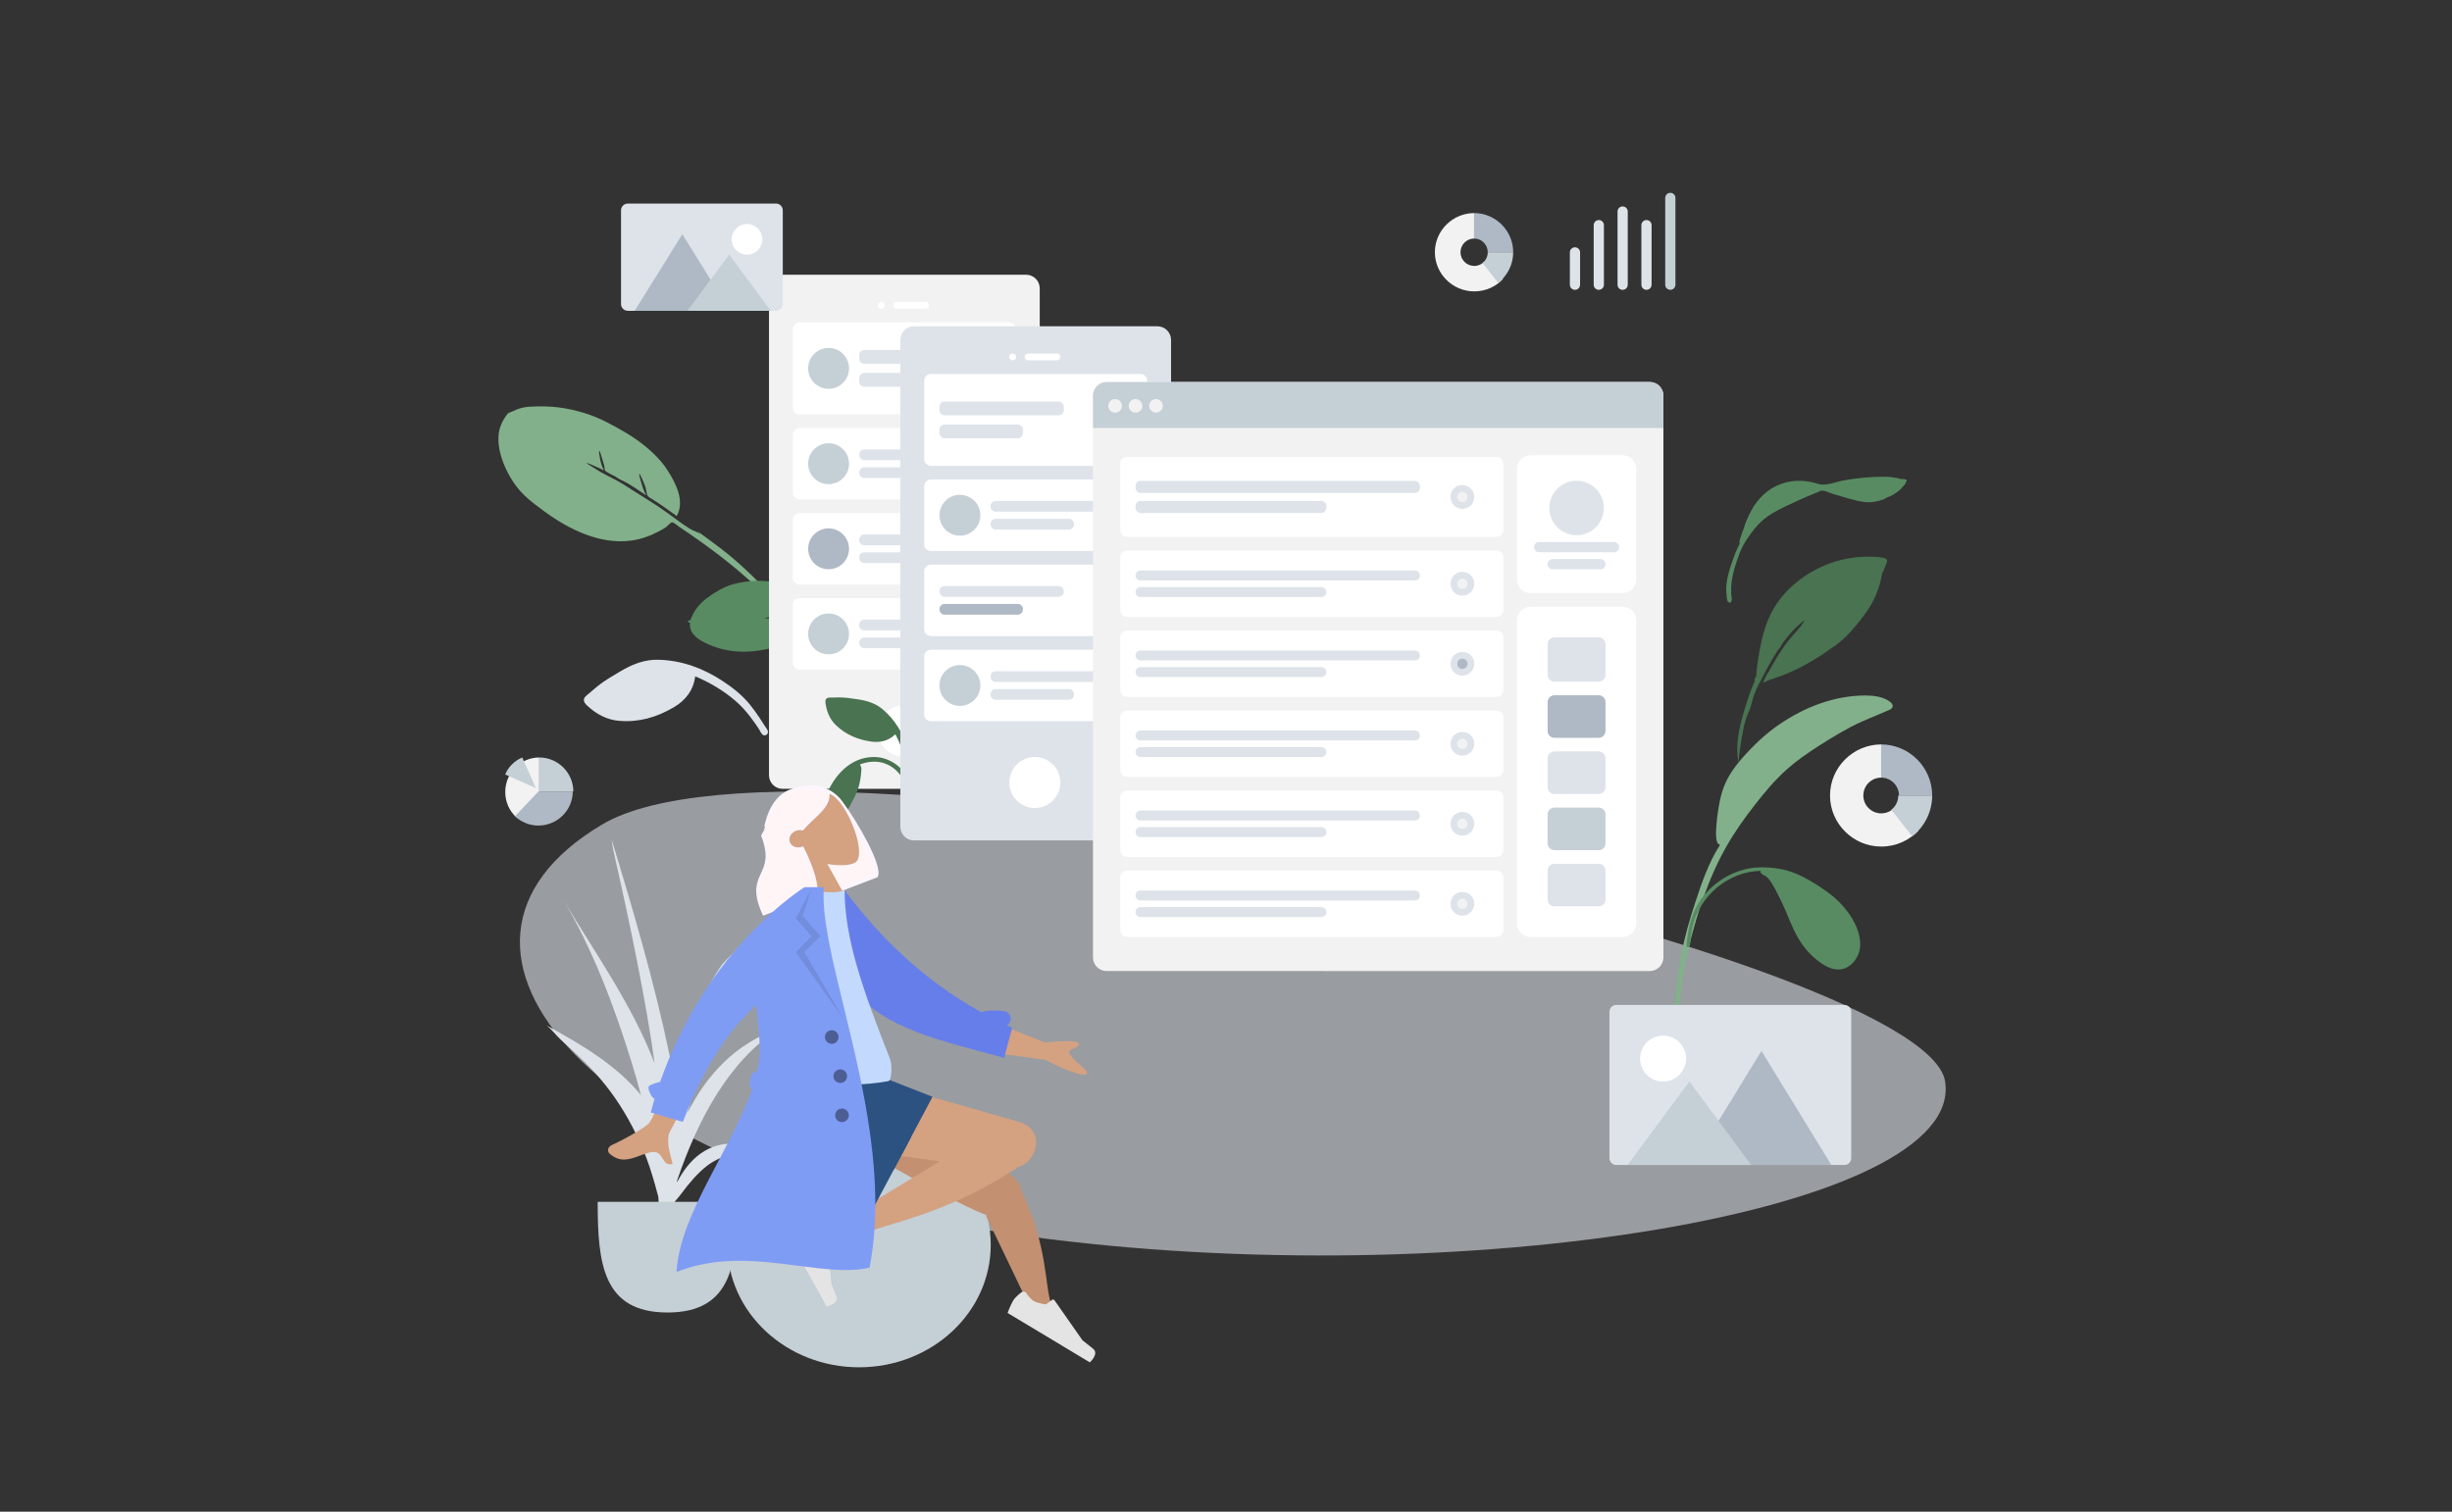 <svg xmlns="http://www.w3.org/2000/svg" xmlns:xlink="http://www.w3.org/1999/xlink" width="1440" height="888" viewBox="0 0 1440 888">
  <rect x="0" y="0" width="1440" height="888" fill="#333333" stroke="none"/>
  <defs>
    <rect id="rect-1" width="1440" height="888" x="0" y="0"/>
    <path id="path-146" fill-rule="evenodd" d="M59.387 58.45c0-12.142 9.858-22 22-22h1c10.578 0 19.422 7.482 21.525 17.438 3.472 12.226 8.281 42.003 3.592 46.585h-29c-.004-.071-.008-.141-.012-.212-10.776-1.419-19.105-10.65-19.105-21.811v-20z"/>
    <mask id="mask-147" x="-394.125" y="-428" maskContentUnits="userSpaceOnUse" maskUnits="userSpaceOnUse">
      <rect width="1440" height="888" x="-394.125" y="-428" fill="black"/>
      <use fill="white" xlink:href="#path-146"/>
    </mask>
    <path id="path-149" fill-rule="evenodd" d="M54.188 53.6c.787-.689 1.548-1.356 2.303-1.952l-.036-.777S64.957 35.45 78.029 35.45c13.072 0 17.198 5.388 20.711 9.963-2.627 7.985-12.822 9.169-21.881 14.147-1.068-.769-2.429-1.23-3.911-1.23-3.427 0-6.209 2.464-6.209 5.5s2.782 5.5 6.209 5.5c.095 0 .189-.002.282-.006 1.248 11.878.748 25.442-2.972 28.662H37.522c-.94-14.464 3.284-18.59 7.6-22.806 4.061-3.967 8.204-8.014 8.204-20.828.291-.252.579-.504.862-.752z"/>
  </defs>
  <g transform="translate(256 48)">
    <path fill="rgb(88,139,98)" fill-rule="evenodd" d="M860.004 233.381c-.533-.388-1.799-.525-2.388-.642-2.447-.482-4.968-.692-7.463-.692-7.693.012-15.511.767-23.077 2.074-4.803.83-10.61 3.622-15.388 2.106-8.324-2.642-16.738-2.512-24.635 1.26-7.221 3.449-12.702 10-15.901 17.078-.483 1.069-2.441 5.001-2.995 7.652-.237.542-.465 1.088-.67 1.642-.582 1.573-1.105 3.173-1.59 4.777-.207.684-.729 2.194-.11 2.486-.99 1.826-1.867 3.709-2.598 5.652-2.125 5.652-4.448 11.851-5.195 17.841-.277 2.218-.287 4.449-.03 6.671.127 1.098.074 3.307.819 4.142 1.58 1.772 2.392-.709 2.214-1.89-1.361-9.006 1.267-17.464 4.38-25.93 2.013-5.475 5.321-10.483 9.027-15.019 2.999-3.671 6.216-6.563 10.328-8.997 5.027-2.977 10.402-5.383 15.728-7.797 3.503-1.588 7.009-3.134 10.61-4.502.801-.305 2.06-1.085 2.948-1.088 1.877-.007 4.537 1.379 6.351 1.894 5.964 1.696 12.005 3.867 18.168 4.733 3.954.556 7.658-.07 11.355-1.387.378-.134 1.011-.48 1.787-.974 2.745-1.056 5.342-2.385 7.603-4.302 1.303-1.105 2.485-2.532 3.563-3.839.323-.391.465-.839.47-1.264.244-.128.406-.277.443-.451.269-1.286-2.184-1.31-3.754-1.233"/>
    <path fill="rgb(221,227,233)" fill-rule="evenodd" d="M94.852 355.148c-1.509 1.222-2.99 2.471-4.434 3.77-1.101.99-3.048 2.175-3.444 3.675-.411 1.558.886 3.017 1.91 3.96 5.417 4.984 11.517 8.353 19.023 8.913 11.558.863 21.616-2.088 31.644-7.896 7.044-4.079 11.71-10.114 12.729-18.262 8.389 3.487 16.502 8.292 23.397 14.19 3.402 2.91 6.332 6.135 9.042 9.709 1.736 2.289 3.415 4.616 4.973 7.032.677 1.05 1.366 2.911 2.484 3.515 1.313.71 2.899-.403 2.834-1.862-.054-1.215-1.366-2.624-1.979-3.617-1.019-1.649-2.053-3.288-3.142-4.891-1.762-2.596-3.583-5.156-5.569-7.586-4.463-5.459-10.142-9.969-16.029-13.815-11.294-7.378-23.689-12.026-37.431-12.42-8.45-.242-15.558 2.645-22.784 6.956-4.499 2.684-9.143 5.324-13.225 8.629"/>
    <path fill="rgb(130,176,138)" fill-rule="evenodd" d="M198.754 303.328c-8.806-9.068-17.642-18.024-27.48-26.009-5.798-4.705-11.908-8.984-17.893-13.446.691.605 1.368 1.227 2.029 1.865-1.868-1.268-4.313-1.985-6.294-3.158-2.209-1.309-4.32-2.807-6.392-4.316-4.043-2.946-8.025-5.948-12.181-8.74-4.63-3.111-9.429-5.985-14.138-8.979-3.996-2.541-8.042-5.321-12.317-7.398-2.33-1.132-4.666-2.474-7.006-3.655-.783-.395-8.729-5.412-8.709-5.427.439-.331 4.438 1.548 5.056 1.801 1.806.738 3.534 1.62 5.27 2.5-.953-1.88-1.708-3.856-2.118-5.935-.127-.642-1.143-5.314-.623-5.706.26-.196 2.795 8.163 2.925 8.967.106.653.09 1.593.304 2.211.345.998.328.697 1.088 1.259 1.393 1.031 3.242 1.675 4.75 2.537.813.454 3.33 2.254 4.846 2.767 4.587 2.228 9.237 5.656 13.596 8.502-1.144-2.15-2.015-4.398-2.649-6.754-.151-.559-1.78-5.577-1.385-5.875.445-.335 3.549 7.328 3.733 8.053.342 1.347.412 2.847.84 4.159.469 1.439 1.934 1.949 3.254 2.788 4.857 3.086 9.548 6.365 14.16 9.795 5.033-8.951-.77-19.759-5.661-27.269-3.525-5.412-8.271-10.053-13.282-14.104-6.687-5.407-14.339-9.726-21.981-13.677-8.904-4.604-18.528-7.456-28.534-8.774-5.233-.689-10.587-.67-15.872-.449-2.582.108-5.061.45-7.535 1.292-1.115.38-2.193.859-3.244 1.395-.798.407-2.729.838-3.188 1.445-3.777 4.916-5.71 9.815-5.415 15.993.279 5.848 2.126 11.699 4.633 16.916 2.791 5.809 6.382 11.081 11.077 15.506 3.582 3.376 7.588 6.314 11.566 9.214 14.151 10.313 32.092 19.283 50.42 16.978 5.933-.746 11.576-2.82 16.849-5.64 1.243-.664 2.478-1.336 3.651-2.121.791-.529 2.905-2.912 3.7-2.998 1.09-.119 3.439 2.099 4.462 2.774 7.774 5.132 15.344 10.541 22.755 16.169 7.885 5.988 15.384 12.384 22.661 19.08 3.095 2.848 6.171 5.703 9.177 8.647.7.685 2.411 3.207 3.679 3.321.802.072 1.343-.613 1.229-1.355-.199-1.291-2.915-3.222-3.816-4.151"/>
    <path fill="rgb(73,115,81)" fill-rule="evenodd" d="M850.229 279.672c-3.411-.745-7.177-.688-10.652-.627-18.634.253-36.931 9.075-48.84 23.172-10.138 12-12.926 26.92-14.928 42.002-.199 1.497-.284 2.985-.396 4.486-.024.322-.06.609-.098.88-.788.704-1.201 1.525-.735 2.427-1.735 3.797-3.203 7.691-4.462 11.706-3.707 11.82-7.478 23.865-5.155 36.294.543-6.84 1.684-13.834 3.049-20.562.079-.386.163-.769.252-1.151.009-.04.017-.081.027-.121.483-2.06 1.112-4.059 1.875-6.026.008-.022.016-.043.024-.064.101-.259.208-.516.314-.774.219-.533.444-1.065.682-1.594.081-.18.158-.362.232-.546 1.112-2.726 1.582-5.797 2.578-8.618.238-.641.488-1.28.749-1.916.015-.037.031-.074.047-.112.706-1.71 1.485-3.4 2.31-5.071.448-.337.687-1.172 1.074-1.931.08-.15.705-1.147.891-1.722.485-.939.969-1.879 1.458-2.816l-.044.016c.489-.9.98-1.797 1.467-2.689.107-.196.215-.392.323-.589.175-.313.35-.626.524-.938 1.632-2.921 3.363-5.783 5.16-8.61.641-1.009 2.174-2.455 2.468-3.588.011-.042.013-.081.02-.122 3.9-5.477 8.39-10.53 13.774-14.533-.651.703-2.034 3.091-2.4 3.564-1.119 1.447-2.334 2.795-3.554 4.158-2.184 2.443-4.317 4.963-6.212 7.628-3.465 4.874-6.455 10.003-9.281 15.236-.027.031-.056.06-.082.091-1.42 1.751-2.314 4.397-3.337 6.4 4.046-1.874 8.521-3.095 12.674-4.759 4.141-1.659 8.17-3.507 12.059-5.676 5.169-2.883 10.532-6.139 15.416-9.823 5.597-3.472 10.301-8.251 14.453-13.266 4.912-5.934 9.414-11.919 12.198-19.124 1.368-3.54 2.444-7.232 3.082-10.967.028-.163.064-.339.102-.523.653-1.29 1.236-2.609 1.726-3.958.778-2.14 2.614-4.494-.83-5.246"/>
    <path fill="rgb(88,139,98)" fill-rule="evenodd" d="M149.245 317.709c-.886.285-1.952-.839-.802-1.117.93-.222.884-.275 1.302-1.024.339-.608.548-1.35.846-1.989.631-1.354 1.347-2.645 2.226-3.855 1.884-2.594 4.179-4.829 6.753-6.713 4.492-3.287 9.529-6.291 14.872-7.8 8.495-2.4 18.164-2.548 26.672-.884 5.27 1.03 10.085 2.822 13.584 7.065 1.749 2.12 3.122 4.604 3.722 7.34.157.715.127 1.51.323 2.21.301 1.076.168.79 1.427.999 1.375.229 2.748.462 4.121.699 3.595.622 7.211 1.282 10.713 2.291 1.153.332 2.28.738 3.382 1.209.833.356 4.15 1.475 4.553 2.557.671 1.801-1.577.984-2.276.592-.612-.344-1.24-.664-1.877-.959-1.605-.743-3.277-1.317-4.987-1.774-1.848-.494-3.733-.863-5.611-1.233-1.752-.344-3.51-.657-5.27-.957-.978-.166-1.957-.328-2.935-.49-.334-.055-.924-.345-.879.09-2.058-.397-4.283-.339-6.379-.449-2.567-.134-5.144-.244-7.72-.163-1.858.058-3.717.18-5.566.429-1.08.146-2.143.359-3.203.63-.582.149-2.877.463-3.195.971.136-.218 2.67-.007 2.992-.019 1.29-.048 2.569-.176 3.854-.32 2.385-.266 4.77-.405 7.162-.385-.009.42-1.643 1.168-2.042 1.446-.894.624-1.751 1.305-2.55 2.052-1.408 1.315-3.093 2.944-4.067 4.503.287-.459 1.703-1.057 2.205-1.408.805-.562 1.593-1.162 2.339-1.803.689-.592 1.331-1.231 1.963-1.885.632-.654 1.49-2.012 2.32-2.448.05-.026.412.26.618.162.207-.098.465-.588.518-.608.773-.298 2.241.073 3.053.11 2.107.097 4.213.224 6.318.34.652.036 1.207-.112 1.453.369.263.513-.219 1.862-.355 2.421-.508 2.076-1.41 3.938-2.829 5.546-2.658 3.013-5.937 5.021-9.64 6.365-14.184 5.146-29.275 7.207-43.455 1.854-5.871-2.216-14.712-6.177-13.653-13.969"/>
    <g opacity=".6">
      <path fill="rgb(221,227,233)" fill-rule="evenodd" d="M886.305 587.189c12.206 76.083-283.803 125.71-538.584 91.076C92.94 643.633-23.942 508.387 97.636 436.322s776.464 74.784 788.669 150.867z"/>
    </g>
    <g transform="translate(195.608 113.388)">
      <path fill="rgb(242,242,242)" fill-rule="evenodd" d="M8 0h143c4.415 0 8 3.585 8 8v286c0 4.415-3.585 8-8 8H8c-4.415 0-8-3.585-8-8V8c0-4.415 3.585-8 8-8z"/>
      <ellipse cx="79" cy="268" fill="rgb(255,255,255)" rx="15" ry="15"/>
      <g transform="translate(64 16)">
        <ellipse cx="2" cy="2" fill="rgb(255,255,255)" rx="2" ry="2"/>
        <path fill="rgb(255,255,255)" fill-rule="evenodd" d="M11 0h17c1.104 0 2 .896 2 2s-.896 2-2 2H11c-1.104 0-2-.896-2-2s.896-2 2-2z"/>
      </g>
      <g transform="translate(14 28)">
        <g>
          <path fill="rgb(255,255,255)" fill-rule="evenodd" d="M4 0h123c2.208 0 4 1.792 4 4v46c0 2.208-1.792 4-4 4H4c-2.208 0-4-1.792-4-4V4c0-2.208 1.792-4 4-4z"/>
          <g transform="translate(39 16.2)">
            <path fill="rgb(221,227,233)" fill-rule="evenodd" d="M3 0h67c1.656 0 3 1.344 3 3v2.1c0 1.656-1.344 3-3 3H3c-1.656 0-3-1.344-3-3V3c0-1.656 1.344-3 3-3z"/>
            <path fill="rgb(221,227,233)" fill-rule="evenodd" d="M3 13.5h43c1.656 0 3 1.344 3 3v2.1c0 1.656-1.344 3-3 3H3c-1.656 0-3-1.344-3-3v-2.1c0-1.656 1.344-3 3-3z"/>
          </g>
          <ellipse cx="21" cy="27" fill="rgb(197,207,214)" rx="12" ry="12"/>
        </g>
        <g transform="translate(0 62)">
          <path fill="rgb(255,255,255)" fill-rule="evenodd" d="M4 0h123c2.208 0 4 1.792 4 4v34c0 2.208-1.792 4-4 4H4c-2.208 0-4-1.792-4-4V4c0-2.208 1.792-4 4-4z"/>
          <g transform="translate(39 12.6)">
            <path fill="rgb(221,227,233)" fill-rule="evenodd" d="M3 0h67c1.656 0 3 1.344 3 3v.3c0 1.656-1.344 3-3 3H3c-1.656 0-3-1.344-3-3V3c0-1.656 1.344-3 3-3z"/>
            <path fill="rgb(221,227,233)" fill-rule="evenodd" d="M3 10.5h43c1.656 0 3 1.344 3 3v.3c0 1.656-1.344 3-3 3H3c-1.656 0-3-1.344-3-3v-.3c0-1.656 1.344-3 3-3z"/>
          </g>
          <ellipse cx="21" cy="21" fill="rgb(197,207,214)" rx="12" ry="12"/>
        </g>
        <g transform="translate(0 112)">
          <path fill="rgb(255,255,255)" fill-rule="evenodd" d="M4 0h123c2.208 0 4 1.792 4 4v34c0 2.208-1.792 4-4 4H4c-2.208 0-4-1.792-4-4V4c0-2.208 1.792-4 4-4z"/>
          <g transform="translate(39 12.6)">
            <path fill="rgb(221,227,233)" fill-rule="evenodd" d="M3 0h67c1.656 0 3 1.344 3 3v.3c0 1.656-1.344 3-3 3H3c-1.656 0-3-1.344-3-3V3c0-1.656 1.344-3 3-3z"/>
            <path fill="rgb(221,227,233)" fill-rule="evenodd" d="M3 10.5h43c1.656 0 3 1.344 3 3v.3c0 1.656-1.344 3-3 3H3c-1.656 0-3-1.344-3-3v-.3c0-1.656 1.344-3 3-3z"/>
          </g>
          <ellipse cx="21" cy="21" fill="rgb(175,185,197)" rx="12" ry="12"/>
        </g>
        <g transform="translate(0 162)">
          <path fill="rgb(255,255,255)" fill-rule="evenodd" d="M4 0h123c2.208 0 4 1.792 4 4v34c0 2.208-1.792 4-4 4H4c-2.208 0-4-1.792-4-4V4c0-2.208 1.792-4 4-4z"/>
          <g transform="translate(39 12.6)">
            <path fill="rgb(221,227,233)" fill-rule="evenodd" d="M3 0h67c1.656 0 3 1.344 3 3v.3c0 1.656-1.344 3-3 3H3c-1.656 0-3-1.344-3-3V3c0-1.656 1.344-3 3-3z"/>
            <path fill="rgb(221,227,233)" fill-rule="evenodd" d="M3 10.5h43c1.656 0 3 1.344 3 3v.3c0 1.656-1.344 3-3 3H3c-1.656 0-3-1.344-3-3v-.3c0-1.656 1.344-3 3-3z"/>
          </g>
          <ellipse cx="21" cy="21" fill="rgb(197,207,214)" rx="12" ry="12"/>
        </g>
      </g>
    </g>
    <g transform="translate(224.732 143.671)">
      <g transform="translate(0 218)">
        <path fill="rgb(73,115,81)" fill-rule="evenodd" d="M12.14 0C10.815 0 9.494.027 8.171.095 7.162.148 5.621-.061 4.768.568c-.887.653-.826 1.99-.687 2.933.732 4.992 2.519 9.418 6.258 12.954 5.757 5.446 12.356 8.212 20.165 9.445 5.486.866 10.55-.336 14.588-4.237 2.95 5.476 5.189 11.536 6.312 17.652.554 3.018.723 6.0.626 9.073-.063 1.968-.171 3.932-.382 5.891-.091.851-.526 2.14-.192 2.944.391.945 1.71 1.036 2.302.231.493-.67.402-1.987.503-2.78.168-1.318.323-2.637.434-3.961.181-2.143.314-4.292.304-6.444-.023-4.833-1.097-9.686-2.567-14.274-2.82-8.802-7.396-16.625-14.512-22.763-4.376-3.774-9.383-5.303-15.065-6.123C19.318.597 15.723 0 12.14 0"/>
        <path fill="rgb(73,115,81)" fill-rule="evenodd" d="M32.571 35C18.272 35 8.642 46.524 4.089 58.502c-1.716 4.515-2.119 9.472-2.78 14.213-.212 1.521-.134 3.839-.751 5.195-.224.491-.738.668-.492 1.338.149.406.44.654.879.734.899.166 2.171-.814 2.942-1.201 6.396-3.208 10.598-8.168 14.027-14.236 2.125-3.761 4.281-7.666 5.544-11.795.771-2.522 1.22-5.179 1.484-7.796.104-1.03.204-2.086.198-3.122-.006-1.029-.485-1.572-.829-2.468 4.771-1.806 10.156-2.298 14.989-.427 4.47 1.731 8.183 5.076 10.262 9.279.54 1.092.957 2.245 1.26 3.42.199.77.208 1.769.576 2.465.893 1.687 2.771.559 2.59-1.011-.503-4.381-3.009-8.78-6.213-11.826C43.734 37.421 38.258 35 32.571 35"/>
      </g>
      <path fill="rgb(221,227,233)" fill-rule="evenodd" d="M56 0h143c4.415 0 8 3.585 8 8v286c0 4.415-3.585 8-8 8H56c-4.415 0-8-3.585-8-8V8c0-4.415 3.585-8 8-8z"/>
      <ellipse cx="127" cy="268" fill="rgb(255,255,255)" rx="15" ry="15"/>
      <g transform="translate(112 16)">
        <ellipse cx="2" cy="2" fill="rgb(255,255,255)" rx="2" ry="2"/>
        <path fill="rgb(255,255,255)" fill-rule="evenodd" d="M11 0h17c1.104 0 2 .896 2 2s-.896 2-2 2H11c-1.104 0-2-.896-2-2s.896-2 2-2z"/>
      </g>
      <g transform="translate(62 28)">
        <g>
          <path fill="rgb(255,255,255)" fill-rule="evenodd" d="M4 0h123c2.208 0 4 1.792 4 4v46c0 2.208-1.792 4-4 4H4c-2.208 0-4-1.792-4-4V4c0-2.208 1.792-4 4-4z"/>
          <g transform="translate(9 16.2)">
            <path fill="rgb(221,227,233)" fill-rule="evenodd" d="M3 0h67c1.656 0 3 1.344 3 3v2.1c0 1.656-1.344 3-3 3H3c-1.656 0-3-1.344-3-3V3c0-1.656 1.344-3 3-3z"/>
            <path fill="rgb(221,227,233)" fill-rule="evenodd" d="M3 13.5h43c1.656 0 3 1.344 3 3v2.1c0 1.656-1.344 3-3 3H3c-1.656 0-3-1.344-3-3v-2.1c0-1.656 1.344-3 3-3z"/>
          </g>
          <g transform="translate(110 20)">
            <ellipse cx="7" cy="7" fill="rgb(221,227,233)" rx="7" ry="7"/>
            <ellipse cx="7" cy="7" fill="rgb(242,242,242)" rx="3" ry="3"/>
          </g>
        </g>
        <g transform="translate(0 62)">
          <path fill="rgb(255,255,255)" fill-rule="evenodd" d="M4 0h123c2.208 0 4 1.792 4 4v34c0 2.208-1.792 4-4 4H4c-2.208 0-4-1.792-4-4V4c0-2.208 1.792-4 4-4z"/>
          <g transform="translate(39 12.6)">
            <path fill="rgb(221,227,233)" fill-rule="evenodd" d="M3 0h67c1.656 0 3 1.344 3 3v.3c0 1.656-1.344 3-3 3H3c-1.656 0-3-1.344-3-3V3c0-1.656 1.344-3 3-3z"/>
            <path fill="rgb(221,227,233)" fill-rule="evenodd" d="M3 10.5h43c1.656 0 3 1.344 3 3v.3c0 1.656-1.344 3-3 3H3c-1.656 0-3-1.344-3-3v-.3c0-1.656 1.344-3 3-3z"/>
          </g>
          <ellipse cx="21" cy="21" fill="rgb(197,207,214)" rx="12" ry="12"/>
        </g>
        <g transform="translate(0 112)">
          <path fill="rgb(255,255,255)" fill-rule="evenodd" d="M4 0h123c2.208 0 4 1.792 4 4v34c0 2.208-1.792 4-4 4H4c-2.208 0-4-1.792-4-4V4c0-2.208 1.792-4 4-4z"/>
          <g transform="translate(9 12.6)">
            <path fill="rgb(221,227,233)" fill-rule="evenodd" d="M3 0h67c1.656 0 3 1.344 3 3v.3c0 1.656-1.344 3-3 3H3c-1.656 0-3-1.344-3-3V3c0-1.656 1.344-3 3-3z"/>
            <path fill="rgb(175,185,197)" fill-rule="evenodd" d="M3 10.5h43c1.656 0 3 1.344 3 3v.3c0 1.656-1.344 3-3 3H3c-1.656 0-3-1.344-3-3v-.3c0-1.656 1.344-3 3-3z"/>
          </g>
          <g transform="translate(110 14)">
            <ellipse cx="7" cy="7" fill="rgb(221,227,233)" rx="7" ry="7"/>
            <ellipse cx="7" cy="7" fill="rgb(242,242,242)" rx="3" ry="3"/>
          </g>
        </g>
        <g transform="translate(0 162)">
          <path fill="rgb(255,255,255)" fill-rule="evenodd" d="M4 0h123c2.208 0 4 1.792 4 4v34c0 2.208-1.792 4-4 4H4c-2.208 0-4-1.792-4-4V4c0-2.208 1.792-4 4-4z"/>
          <g transform="translate(39 12.6)">
            <path fill="rgb(221,227,233)" fill-rule="evenodd" d="M3 0h67c1.656 0 3 1.344 3 3v.3c0 1.656-1.344 3-3 3H3c-1.656 0-3-1.344-3-3V3c0-1.656 1.344-3 3-3z"/>
            <path fill="rgb(221,227,233)" fill-rule="evenodd" d="M3 10.5h43c1.656 0 3 1.344 3 3v.3c0 1.656-1.344 3-3 3H3c-1.656 0-3-1.344-3-3v-.3c0-1.656 1.344-3 3-3z"/>
          </g>
          <ellipse cx="21" cy="21" fill="rgb(197,207,214)" rx="12" ry="12"/>
        </g>
      </g>
    </g>
    <g transform="translate(385.878 176.412)">
      <path fill="rgb(242,242,242)" fill-rule="evenodd" d="M8 0h319c4.415 0 8 3.585 8 8v330c0 4.415-3.585 8-8 8H8c-4.415 0-8-3.585-8-8V8c0-4.415 3.585-8 8-8z"/>
      <path fill="rgb(255,255,255)" fill-rule="evenodd" d="M257 43h54c4.415 0 8 3.585 8 8v65c0 4.415-3.585 8-8 8h-54c-4.415 0-8-3.585-8-8V51c0-4.415 3.585-8 8-8z"/>
      <g transform="translate(259 58)">
        <ellipse cx="25" cy="16" fill="rgb(221,227,233)" rx="16" ry="16"/>
        <path fill="rgb(221,227,233)" fill-rule="evenodd" d="M3 36h44c1.656 0 3 1.344 3 3s-1.344 3-3 3H3c-1.656 0-3-1.344-3-3s1.344-3 3-3z"/>
        <path fill="rgb(221,227,233)" fill-rule="evenodd" d="M11 46h28c1.656 0 3 1.344 3 3s-1.344 3-3 3H11c-1.656 0-3-1.344-3-3s1.344-3 3-3z"/>
      </g>
      <path fill="rgb(197,207,214)" fill-rule="evenodd" d="M8 0h319c4.415 0 8 3.585 8 8v19H0V8c0-4.415 3.585-8 8-8z"/>
      <g transform="translate(9 10)">
        <ellipse cx="4" cy="4" fill="rgb(242,242,242)" rx="4" ry="4"/>
        <ellipse cx="16" cy="4" fill="rgb(242,242,242)" rx="4" ry="4"/>
        <ellipse cx="28" cy="4" fill="rgb(242,242,242)" rx="4" ry="4"/>
      </g>
      <g transform="translate(249 132)">
        <path fill="rgb(255,255,255)" fill-rule="evenodd" d="M8 0h54c4.415 0 8 3.585 8 8v178c0 4.415-3.585 8-8 8H8c-4.415 0-8-3.585-8-8V8c0-4.415 3.585-8 8-8z"/>
        <g transform="translate(18 18)">
          <path fill="rgb(221,227,233)" fill-rule="evenodd" d="M4 0h26c2.208 0 4 1.792 4 4v18c0 2.208-1.792 4-4 4H4c-2.208 0-4-1.792-4-4V4c0-2.208 1.792-4 4-4z"/>
          <path fill="rgb(175,185,197)" fill-rule="evenodd" d="M4 34h26c2.208 0 4 1.792 4 4v17c0 2.208-1.792 4-4 4H4c-2.208 0-4-1.792-4-4V38c0-2.208 1.792-4 4-4z"/>
          <path fill="rgb(221,227,233)" fill-rule="evenodd" d="M4 67h26c2.208 0 4 1.792 4 4v17c0 2.208-1.792 4-4 4H4c-2.208 0-4-1.792-4-4V71c0-2.208 1.792-4 4-4z"/>
          <path fill="rgb(221,227,233)" fill-rule="evenodd" d="M4 133h26c2.208 0 4 1.792 4 4v17c0 2.208-1.792 4-4 4H4c-2.208 0-4-1.792-4-4v-17c0-2.208 1.792-4 4-4z"/>
          <path fill="rgb(197,207,214)" fill-rule="evenodd" d="M4 100h26c2.208 0 4 1.792 4 4v17c0 2.208-1.792 4-4 4H4c-2.208 0-4-1.792-4-4v-17c0-2.208 1.792-4 4-4z"/>
        </g>
      </g>
      <g transform="translate(16 44)">
        <g>
          <path fill="rgb(255,255,255)" fill-rule="evenodd" d="M4 0h217c2.208 0 4 1.792 4 4v39c0 2.208-1.792 4-4 4H4c-2.208 0-4-1.792-4-4V4c0-2.208 1.792-4 4-4z"/>
          <g transform="translate(9 14.1)">
            <path fill="rgb(221,227,233)" fill-rule="evenodd" d="M3 0h161c1.656 0 3 1.344 3 3v1.05c0 1.656-1.344 3-3 3H3c-1.656 0-3-1.344-3-3V3c0-1.656 1.344-3 3-3z"/>
            <path fill="rgb(221,227,233)" fill-rule="evenodd" d="M3 11.75h106.096c1.656 0 3 1.344 3 3v1.05c0 1.656-1.344 3-3 3H3c-1.656 0-3-1.344-3-3v-1.05c0-1.656 1.344-3 3-3z"/>
          </g>
          <g transform="translate(193.954 16.5)">
            <ellipse cx="7" cy="7" fill="rgb(221,227,233)" rx="7" ry="7"/>
            <ellipse cx="7" cy="7" fill="rgb(242,242,242)" rx="3" ry="3"/>
          </g>
        </g>
        <g transform="translate(0 55)">
          <path fill="rgb(255,255,255)" fill-rule="evenodd" d="M4 0h217c2.208 0 4 1.792 4 4v31c0 2.208-1.792 4-4 4H4c-2.208 0-4-1.792-4-4V4c0-2.208 1.792-4 4-4z"/>
          <g transform="translate(9 11.7)">
            <path fill="rgb(221,227,233)" fill-rule="evenodd" d="M2.925 0h161.15C165.689 0 167 1.311 167 2.925c2e-8 1.614-1.311 2.925-2.925 2.925H2.925C1.311 5.85 0 4.539 0 2.925-2e-8 1.311 1.311 2e-8 2.925 0z"/>
            <path fill="rgb(221,227,233)" fill-rule="evenodd" d="M2.925 9.75h106.246c1.614 0 2.925 1.311 2.925 2.925 3e-8 1.614-1.311 2.925-2.925 2.925H2.925C1.311 15.6 0 14.289 0 12.675c-2e-8-1.614 1.311-2.925 2.925-2.925z"/>
          </g>
          <g transform="translate(193.954 12.5)">
            <ellipse cx="7" cy="7" fill="rgb(221,227,233)" rx="7" ry="7"/>
            <ellipse cx="7" cy="7" fill="rgb(242,242,242)" rx="3" ry="3"/>
          </g>
        </g>
        <g transform="translate(0 102)">
          <path fill="rgb(255,255,255)" fill-rule="evenodd" d="M4 0h217c2.208 0 4 1.792 4 4v31c0 2.208-1.792 4-4 4H4c-2.208 0-4-1.792-4-4V4c0-2.208 1.792-4 4-4z"/>
          <g transform="translate(9 11.7)">
            <path fill="rgb(221,227,233)" fill-rule="evenodd" d="M2.925 0h161.15C165.689 0 167 1.311 167 2.925c2e-8 1.614-1.311 2.925-2.925 2.925H2.925C1.311 5.85 0 4.539 0 2.925-2e-8 1.311 1.311 2e-8 2.925 0z"/>
            <path fill="rgb(221,227,233)" fill-rule="evenodd" d="M2.925 9.75h106.246c1.614 0 2.925 1.311 2.925 2.925 3e-8 1.614-1.311 2.925-2.925 2.925H2.925C1.311 15.6 0 14.289 0 12.675c-2e-8-1.614 1.311-2.925 2.925-2.925z"/>
          </g>
          <g transform="translate(193.954 12.5)">
            <ellipse cx="7" cy="7" fill="rgb(221,227,233)" rx="7" ry="7"/>
            <ellipse cx="7" cy="7" fill="rgb(175,185,197)" rx="3" ry="3"/>
          </g>
        </g>
        <g transform="translate(0 243)">
          <path fill="rgb(255,255,255)" fill-rule="evenodd" d="M4 0h217c2.208 0 4 1.792 4 4v31c0 2.208-1.792 4-4 4H4c-2.208 0-4-1.792-4-4V4c0-2.208 1.792-4 4-4z"/>
          <g transform="translate(9 11.7)">
            <path fill="rgb(221,227,233)" fill-rule="evenodd" d="M2.925 0h161.15C165.689 0 167 1.311 167 2.925c2e-8 1.614-1.311 2.925-2.925 2.925H2.925C1.311 5.85 0 4.539 0 2.925-2e-8 1.311 1.311 2e-8 2.925 0z"/>
            <path fill="rgb(221,227,233)" fill-rule="evenodd" d="M2.925 9.75h106.246c1.614 0 2.925 1.311 2.925 2.925 3e-8 1.614-1.311 2.925-2.925 2.925H2.925C1.311 15.6 0 14.289 0 12.675c-2e-8-1.614 1.311-2.925 2.925-2.925z"/>
          </g>
          <g transform="translate(193.954 12.5)">
            <ellipse cx="7" cy="7" fill="rgb(221,227,233)" rx="7" ry="7"/>
            <ellipse cx="7" cy="7" fill="rgb(242,242,242)" rx="3" ry="3"/>
          </g>
        </g>
        <g transform="translate(0 196)">
          <path fill="rgb(255,255,255)" fill-rule="evenodd" d="M4 0h217c2.208 0 4 1.792 4 4v31c0 2.208-1.792 4-4 4H4c-2.208 0-4-1.792-4-4V4c0-2.208 1.792-4 4-4z"/>
          <g transform="translate(9 11.7)">
            <path fill="rgb(221,227,233)" fill-rule="evenodd" d="M2.925 0h161.15C165.689 0 167 1.311 167 2.925c2e-8 1.614-1.311 2.925-2.925 2.925H2.925C1.311 5.85 0 4.539 0 2.925-2e-8 1.311 1.311 2e-8 2.925 0z"/>
            <path fill="rgb(221,227,233)" fill-rule="evenodd" d="M2.925 9.75h106.246c1.614 0 2.925 1.311 2.925 2.925 3e-8 1.614-1.311 2.925-2.925 2.925H2.925C1.311 15.6 0 14.289 0 12.675c-2e-8-1.614 1.311-2.925 2.925-2.925z"/>
          </g>
          <g transform="translate(193.954 12.5)">
            <ellipse cx="7" cy="7" fill="rgb(221,227,233)" rx="7" ry="7"/>
            <ellipse cx="7" cy="7" fill="rgb(242,242,242)" rx="3" ry="3"/>
          </g>
        </g>
        <g transform="translate(0 149)">
          <path fill="rgb(255,255,255)" fill-rule="evenodd" d="M4 0h217c2.208 0 4 1.792 4 4v31c0 2.208-1.792 4-4 4H4c-2.208 0-4-1.792-4-4V4c0-2.208 1.792-4 4-4z"/>
          <g transform="translate(9 11.7)">
            <path fill="rgb(221,227,233)" fill-rule="evenodd" d="M2.925 0h161.15C165.689 0 167 1.311 167 2.925c2e-8 1.614-1.311 2.925-2.925 2.925H2.925C1.311 5.85 0 4.539 0 2.925-2e-8 1.311 1.311 2e-8 2.925 0z"/>
            <path fill="rgb(221,227,233)" fill-rule="evenodd" d="M2.925 9.75h106.246c1.614 0 2.925 1.311 2.925 2.925 3e-8 1.614-1.311 2.925-2.925 2.925H2.925C1.311 15.6 0 14.289 0 12.675c-2e-8-1.614 1.311-2.925 2.925-2.925z"/>
          </g>
          <g transform="translate(193.954 12.5)">
            <ellipse cx="7" cy="7" fill="rgb(221,227,233)" rx="7" ry="7"/>
            <ellipse cx="7" cy="7" fill="rgb(242,242,242)" rx="3" ry="3"/>
          </g>
        </g>
      </g>
    </g>
    <path fill="rgb(130,176,138)" fill-rule="evenodd" d="M853.526 363.917c-3.944-2.675-9.189-3.376-13.91-3.376-18.436 0-35.765 6.84-50.735 17.032-8.203 5.584-15.541 12.696-22.019 20.101-3.739 4.274-7.074 8.898-9.434 14.041-1.593 3.471-2.686 7.087-3.427 10.818-.903 4.546-1.621 9.184-1.945 13.806-.128 1.82-1.185 11.477 1.841 11.641-.017.238-.021.465-.003.668-6.57 10.274-10.63 22.314-14.394 33.729-3.275 9.934-6.194 19.951-8.088 30.228-2.494 13.53-4.133 27.263-4.912 40.987-.167 2.949-.282 5.9-.381 8.854-.084 2.519-.169 5.038-.251 7.557-.092 2.823-.589 6.073-.14 8.88.391 2.444 2.506 2.074 2.6-.358.113-2.937.095-5.88.223-8.82.171-3.901.347-7.802.538-11.702 1.329-27.092 6.315-53.785 15.515-79.376 3.724-10.356 7.99-20.16 13.474-29.739 4.821-8.423 10.621-16.577 16.549-24.172 5.762-7.38 11.752-14.59 18.812-20.843 5.729-5.074 12.031-9.495 18.508-13.608 8.228-5.224 16.439-10.321 25.352-14.331 4.633-2.084 9.353-3.95 14.021-5.95.84-.36 1.741-.709 2.549-1.126 2.695-1.39 1.808-3.483-.34-4.939"/>
    <path fill="rgb(88,139,98)" fill-rule="evenodd" d="M778.299 461.506c7.477 0 14.131.972 21.02 3.943 5.947 2.565 11.367 5.96 16.629 9.656 7.402 5.199 13.232 11.249 17.312 19.266 2.438 4.789 4.226 11.566 2.589 16.79-1.929 6.152-7.224 11.284-14.199 10.2-4.313-.67-8.267-3.525-11.545-6.212-3.921-3.215-7.06-7.08-9.652-11.373-4.228-7.003-6.713-14.919-10.304-22.237-1.704-3.473-3.351-6.971-5.393-10.271-1.011-1.634-2.086-3.253-3.619-4.468-.82-.65-4.278-1.774-2.956-3.233-19.39.255-36.568 15.147-40.291 33.58-.347 1.718-.618 3.45-.904 5.179-.181 1.092-.108 5.117-1.084 5.814-2.152 1.538-1.247-3.135-1.155-3.807.239-1.739.493-3.476.76-5.211 1.453-9.434 5.653-18.204 12.658-24.932 8.009-7.693 18.816-12.683 30.133-12.683"/>
    <g transform="translate(65 445)">
      <path fill="rgb(221,227,233)" fill-rule="evenodd" d="M9.938 35.736C28.604 67.052 50.345 97.374 63.401 131.613c-.526-4.036-1.084-8.067-1.708-12.093-3.313-21.341-7.43-42.526-11.757-63.685-2.203-10.773-4.534-21.507-6.924-32.241-1.285-5.765-2.555-11.533-3.867-17.292C38.827 4.906 38.554 2.469 38.157 0 50.845 41.637 63.081 83.305 72.031 125.942c1.174 5.596 2.174 11.182 2.993 16.758.28-1.272.556-2.544.857-3.813 3.621-15.207 9.054-30.294 15.521-44.513 3.092-6.8 6.644-13.451 10.825-19.648 2.608-3.863 8.757-8.455 11.136-12.412-13.01 23.861-17.707 53.717-25.219 79.659-1.833 6.331-3.678 12.651-5.486 18.982C93.987 138.237 111.563 119.571 136 111.483c-29.58 19.544-47.322 53.771-59.278 88.777-.039.415-.086.83-.127 1.246 3.518-6.677 7.95-12.716 13.956-16.946 12.855-9.055 27.116-6.417 39.586 1.35-9.787-6.221-27.474-.556-35.709 5.767-5.895 4.526-10.933 10.599-15.308 16.523-1.048 1.42-2.479 3.077-3.989 4.845C73.012 226.795 69.56 240.452 64.672 254c.807-3.889.223-10.108.447-13.007.024-.314.044-.628.068-.941-.743 2.966-1.461 5.899-2.152 8.784 1.374-5.506 2.12-11.254 2.703-17.061.15-2.496.297-4.991.451-7.487-.049-4.736-.244-9.491-.574-14.253-1.17-4.629-2.48-8.994-3.56-12.625-3.898-13.101-9.612-25.652-16.646-37.36-6.417-10.685-14.098-20.363-22.966-29.116-4.78-4.717-9.783-9.21-14.716-13.765C5.945 115.523 2.757 111.474 0 109.363c20.08 11.071 40.749 23.047 55.398 40.884-1.717-6.595-3.583-13.097-5.556-19.468C39.831 98.454 27.191 64.953 9.938 35.736z"/>
      <path fill="rgb(197,207,214)" fill-rule="evenodd" d="M30 213c0 35.899 2.843 65 41 65s41-29.101 41-65"/>
    </g>
    <g transform="translate(665.941 65.259)">
      <path fill="rgb(221,227,233)" fill-rule="evenodd" d="M3 32c1.656 0 3 1.344 3 3v19c0 1.656-1.344 3-3 3s-3-1.344-3-3V35c0-1.656 1.344-3 3-3z"/>
      <path fill="rgb(221,227,233)" fill-rule="evenodd" d="M17 16c1.656 0 3 1.344 3 3v35c0 1.656-1.344 3-3 3s-3-1.344-3-3V19c0-1.656 1.344-3 3-3z"/>
      <path fill="rgb(221,227,233)" fill-rule="evenodd" d="M31 8c1.656 0 3 1.344 3 3v43c0 1.656-1.344 3-3 3s-3-1.344-3-3V11c0-1.656 1.344-3 3-3z"/>
      <path fill="rgb(221,227,233)" fill-rule="evenodd" d="M45 16c1.656 0 3 1.344 3 3v35c0 1.656-1.344 3-3 3s-3-1.344-3-3V19c0-1.656 1.344-3 3-3z"/>
      <path fill="rgb(197,207,214)" fill-rule="evenodd" d="M59 0c1.656 0 3 1.344 3 3v51c0 1.656-1.344 3-3 3s-3-1.344-3-3V3c0-1.656 1.344-3 3-3z"/>
    </g>
    <g transform="matrix(-1 0 0 1 80.714 396.965)">
      <path fill="rgb(242,242,242)" fill-rule="evenodd" d="M40 20.256C40 9.117 30.998 0 20 0v20.256L33.668 35C37.556 31.395 40 26.107 40 20.256z"/>
      <path fill="rgb(175,185,197)" fill-rule="evenodd" d="M20.529 20H.332c0 5.221 2.13 10.113 5.497 13.668C9.532 37.556 14.805 40 20.529 40 25.802 40 30.628 37.891 34.332 34.557L20.529 20z"/>
      <path fill="rgb(197,207,214)" fill-rule="evenodd" d="M20 0C9.002 0 0 9.002 0 20h20V0zm2 18l8-18c4.223 1.78 8.22 5.334 10 10l-18 8z"/>
    </g>
    <g transform="translate(818.724 389.294)">
      <path fill="rgb(242,242,242)" fill-rule="evenodd" d="M37.766 37.179c-1.922 2.04-4.644 3.321-7.671 3.321-5.817 0-10.533-4.701-10.533-10.5s4.716-10.5 10.533-10.5V0C13.546 0 0 13.503 0 30s13.546 30 30.095 30C38.788 60 46.645 56.334 52 50.502L37.766 37.179z"/>
      <path fill="rgb(175,185,197)" fill-rule="evenodd" d="M30 0v19.5c5.799 0 10.5 4.701 10.5 10.5H60C60 13.503 46.497 0 30 0z"/>
      <path fill="rgb(197,207,214)" fill-rule="evenodd" d="M40.097 30c0 3.407-1.604 6.435-4.097 8.391L48.262 54C55.399 48.412 60 39.749 60 30H40.097z"/>
    </g>
    <g transform="translate(586.665 77.165)">
      <path fill="rgb(242,242,242)" fill-rule="evenodd" d="M29.051 28.504c-1.478 1.564-3.572 2.546-5.901 2.546-4.475 0-8.103-3.604-8.103-8.05 0-4.446 3.628-8.05 8.103-8.05V0C10.42 0 0 10.352 0 23s10.42 23 23.15 23C29.837 46 35.88 43.189 40 38.718L29.051 28.504z"/>
      <path fill="rgb(175,185,197)" fill-rule="evenodd" d="M23 0v14.95c4.446 0 8.05 3.604 8.05 8.05H46C46 10.352 35.648 0 23 0z"/>
      <path fill="rgb(197,207,214)" fill-rule="evenodd" d="M31.073 23c0 2.555-1.203 4.827-3.073 6.293L37.196 41C42.55 36.809 46 30.312 46 23H31.073z"/>
    </g>
    <g transform="translate(108.711 71.576)">
      <path fill="rgb(197,207,214)" fill-rule="evenodd" d="M48.007 51.986c-.004.01-.008.02-.014.032.006-.01.014-.05.014-.032"/>
      <path fill="rgb(197,207,214)" fill-rule="evenodd" d="M47.998 52.001c0 .002-.002.006-.002.01 0-.01.018-.04.002-.01"/>
      <path fill="rgb(197,207,214)" fill-rule="evenodd" d="M48.067 51.832c-.014.04-.032.078-.048.118.008-.02.016-.036.024-.056-.208.52-.076.182.024-.062"/>
      <path fill="rgb(197,207,214)" fill-rule="evenodd" d="M48.022 51.953c-.008.018-.016.038-.024.056-.058.112.024-.056.024-.056"/>
      <path fill="rgb(197,207,214)" fill-rule="evenodd" d="M48 52.001v-.002.002z"/>
      <path fill="rgb(197,207,214)" fill-rule="evenodd" d="M47.999 52.002c0-.002 0-.002.002-.004-.002.002-.002.002-.002.004"/>
      <path fill="rgb(197,207,214)" fill-rule="evenodd" d="M47.99 52.016c-.012.024.056-.092 0 0"/>
      <path fill="rgb(197,207,214)" fill-rule="evenodd" d="M47.998 52.002l.004-.004c-.002.002-.002.004-.004.004"/>
      <path fill="rgb(221,227,233)" fill-rule="evenodd" d="M4 0h87c2.208 0 4 1.792 4 4v55c0 2.208-1.792 4-4 4H4c-2.208 0-4-1.792-4-4V4c0-2.208 1.792-4 4-4z"/>
      <g transform="translate(8 18)">
        <path fill="rgb(175,185,197)" fill-rule="evenodd" d="M28 0L0 45h56L28 0z"/>
        <path fill="rgb(197,207,214)" fill-rule="evenodd" d="M55.5 12L31 45h49L55.5 12z"/>
      </g>
      <ellipse cx="74" cy="21" fill="rgb(255,255,255)" rx="9" ry="9"/>
    </g>
    <g transform="matrix(-1 0 0 1 831.184 542.341)">
      <path fill="rgb(197,207,214)" fill-rule="evenodd" d="M71.007 76.986c-.004.01-.008.02-.014.032.006-.01.014-.05.014-.032"/>
      <path fill="rgb(197,207,214)" fill-rule="evenodd" d="M70.998 77.001c0 .002-.002.006-.002.01 0-.01.018-.04.002-.01"/>
      <path fill="rgb(197,207,214)" fill-rule="evenodd" d="M71.067 76.832c-.014.04-.032.078-.048.118.008-.02.016-.036.024-.056-.208.52-.076.182.024-.062"/>
      <path fill="rgb(197,207,214)" fill-rule="evenodd" d="M71.022 76.953c-.008.018-.016.038-.024.056-.058.112.024-.056.024-.056"/>
      <path fill="rgb(197,207,214)" fill-rule="evenodd" d="M71 77.001v-.002.002z"/>
      <path fill="rgb(197,207,214)" fill-rule="evenodd" d="M70.999 77.002c0-.002 0-.002.002-.004-.002.002-.002.002-.002.004"/>
      <path fill="rgb(197,207,214)" fill-rule="evenodd" d="M70.99 77.016c-.012.024.056-.092 0 0"/>
      <path fill="rgb(197,207,214)" fill-rule="evenodd" d="M70.998 77.002l.004-.004c-.002.002-.002.004-.004.004"/>
      <path fill="rgb(221,227,233)" fill-rule="evenodd" d="M4 0h134c2.208 0 4 1.792 4 4v86c0 2.208-1.792 4-4 4H4c-2.208 0-4-1.792-4-4V4c0-2.208 1.792-4 4-4z"/>
      <g transform="translate(11 27)">
        <path fill="rgb(175,185,197)" fill-rule="evenodd" d="M41.726 0l-41.055 67h82.11l-41.055-67z"/>
        <path fill="rgb(197,207,214)" fill-rule="evenodd" d="M84.056 17.946L47.761 67h72.59l-36.295-49.054z"/>
      </g>
      <ellipse cx="110.5" cy="31.5" fill="rgb(255,255,255)" rx="13.5" ry="13.5"/>
    </g>
  </g>
  <ellipse cx="116.5" cy="57.254" fill="rgb(197,207,214)" rx="77.332" ry="71.935" transform="translate(388 674)"/>
  <g transform="translate(342 634)">
    <path fill="rgb(228,228,228)" fill-rule="evenodd" d="M131.538 79.661c-.038-1.17-1.068-2.058-2.231-1.922 0 0-4.326.505-6.692 1.817-2.366 1.311-6.468 4.615-6.468 4.615l27.344 49.33s7.423-1.601 5.633-6.025c-1.79-4.424-2.9-7.39-2.9-7.39l-2.488-28.594c-.049-.561-.551-.971-1.111-.907l-4.392.508s-3.915-2.843-5.244-5.241c-1.329-2.398-1.451-6.191-1.451-6.191z"/>
    <path fill="rgb(195,144,114)" fill-rule="evenodd" d="M237.16 79.737c-17.704-6.619-61.872-32.332-84.904-44.478-26.38-13.912-30.577-27.075-17.377-47.214l50.938 19.553c7.697 4.82 46.203 33.758 66.121 48.933 3.933 2.997 5.741 6.333 6.077 9.562 15.349 31.376 13.746 56.827 17.217 65.383L264.106 136.592l-26.855-55.973c-.068-.273-.097-.568-.091-.882z"/>
    <path fill="rgb(212,161,129)" fill-rule="evenodd" d="M256.008 51.518c.292-.063.555-.134.789-.213 9.785-3.292 16.063-21.448-.59-26.318C232.174 17.958 185.855 4.742 176.942 3h-54.562c-5.106 23.531 3.53 34.316 33.143 37.85 7.695.918 17.568 2.288 28.14 3.754 8.562 1.187 17.582 2.438 26.275 3.565l-52.009 31.628 6.787 11.353c11.624-6.303 47.83-10.651 91.293-39.631z"/>
    <g transform="rotate(-62 159.497 30.337)">
      <path fill="rgb(44,82,130)" fill-rule="evenodd" d="M133.999-1.003l16 62.68h48.87l-7.287-62.68h-57.584z"/>
      <path fill="rgb(44,82,130)" fill-rule="evenodd" d="M124.999-1.003c-7.897 23.671-3 62.68-3 62.68h49.87l13.713-62.68h-60.584z"/>
    </g>
    <path fill="rgb(228,228,228)" fill-rule="evenodd" d="M260.774 125.646c-.618-.995-1.954-1.248-2.893-.549 0 0-3.494 2.601-4.887 4.92-1.393 2.319-3.293 7.231-3.293 7.231l48.346 29.049s5.628-5.098 1.866-8.034c-3.762-2.936-6.207-4.95-6.207-4.95l-16.452-23.519c-.323-.462-.963-.566-1.416-.23l-3.55 2.636s-4.812-.505-7.162-1.917c-2.35-1.412-4.352-4.636-4.352-4.636z"/>
  </g>
  <g>
    <g transform="rotate(-21 1428.089 -790.798)">
      <g>
        <use fill="rgb(255,245,247)" xlink:href="#path-146"/>
        <use fill-opacity="0" stroke="rgb(250,245,255)" stroke-linecap="butt" stroke-linejoin="miter" stroke-width="2" mask="url(#mask-147)" xlink:href="#path-146"/>
      </g>
      <path fill="rgb(212,161,129)" fill-rule="evenodd" d="M83.185 83.623c6.476 3.903 12.838 5.789 15.825 5.019 7.489-1.93 8.178-29.328 2.383-40.13-5.795-10.801-35.585-15.509-37.087 5.892-.521 7.427 2.598 14.056 7.205 19.465L63.25 112.378h24l-4.065-28.756z"/>
      <g>
        <use fill="rgb(255,245,247)" xlink:href="#path-149"/>
        <use fill-opacity="0" stroke="rgb(250,245,255)" stroke-linecap="butt" stroke-linejoin="miter" stroke-width="1" xlink:href="#path-149"/>
      </g>
    </g>
    <g transform="translate(357.467 521.178)">
      <path fill="rgb(212,161,129)" fill-rule="evenodd" d="M2.014 151.36c8.122-3.691 20.097-10.545 22.013-13.159 3.918-5.346 27.512-62.826 27.512-62.826l17.611 3.189s-30.66 60.841-32.843 64.338c-2.836 4.543-.737 12.24.687 17.459.22.807.424 1.556.591 2.224-3.403.855-4.617-1.118-5.897-3.198-1.446-2.349-2.976-4.835-7.838-3.537-1.879.502-3.69 1.167-5.46 1.817-6.113 2.245-11.728 4.308-17.903-1.189-.979-.871-1.733-3.636 1.527-5.117zm276.269-41.137c-6.589-1.533-13.806-4.465-21.651-8.795l-39.217-5.309 7.036-17.437 31.821 12.52c13.716-1.343 20.348-1.02 19.897.97-.677 2.984-4.764 2.262-5.547 4.203-.783 1.94 3.676 5.962 8.07 9.598 4.394 3.636 1.445 4.305-.41 4.251z"/>
      <path fill="rgb(102,126,234)" fill-rule="evenodd" d="M138.499 1.746l-9.662 6.346c.643 2.721 1.391 6.623 2.247 11.095 2.687 14.034 6.447 33.668 11.425 39.928 19.555 24.595 53.228 31.018 89.69 41.13l4.765-17.662c-1.041-.471-2.075-.947-3.101-1.428 1.157-.676 2.001-1.859 2.192-3.29.33-2.463-1.4-4.727-3.863-5.057-5.006-.67-9.518-.485-13.49.587-34.24-19.072-59.687-44.244-80.201-71.65z"/>
      <path fill="rgb(195,218,254)" fill-rule="evenodd" d="M90 113.91s47.157 5.181 74.236 0c2.237-.428 2.138-10.069 1.101-12.703-16.152-41.005-26.777-71.023-26.777-99.505C134.115 4.025 123 2.399 123 2.399 103.086 31.75 93.933 65.427 90 113.91z"/>
      <path fill="rgb(127,156,245)" fill-rule="evenodd" d="M30.193 114.406C57.981 34.98 114.976 0 114.976 0h11.373c-1.288 17.036 4.765 41.826 11.786 70.584 11.23 45.993 24.937 102.134 15.056 152.934-12.149 2.713-26.424.861-41.878-1.145C89.008 219.479 64.249 216.267 39.883 226c1.535-33.249 32.281-72.31 44.276-107.243-1.067-1.005-1.624-2.511-1.351-4.061l.521-2.954c.353-2.001 1.98-3.459 3.899-3.688.336-1.5.625-2.991.864-4.47 1.221-7.559.442-15.029-.329-22.414-.423-4.055-.844-8.085-.929-12.09-13.393 11.931-29.605 32.734-43.285 68.792l-18.887-5.558c.722-2.683 1.479-5.322 2.268-7.917-2.186-1.205-4.763-6.926-2.922-7.88 1.945-1.008 4.01-1.709 6.186-2.111z"/>
      <path fill="rgb(0,0,0)" fill-opacity=".1" fill-rule="evenodd" d="M119.106 1l-5.159 15.865 10.389 11.894-9.389 9.346L137.662 77l-27.779-38.817 9.222-9.424-9.222-10.511L119.106 1z"/>
      <path fill="rgb(0,0,0)" fill-opacity=".4" fill-rule="evenodd" d="M127 88c0-2.208 1.792-4 4-4s4 1.792 4 4-1.792 4-4 4-4-1.792-4-4zm5 23c0-2.208 1.792-4 4-4s4 1.792 4 4-1.792 4-4 4-4-1.792-4-4zm1 23c0-2.208 1.792-4 4-4s4 1.792 4 4-1.792 4-4 4-4-1.792-4-4z"/>
    </g>
  </g>
</svg>
